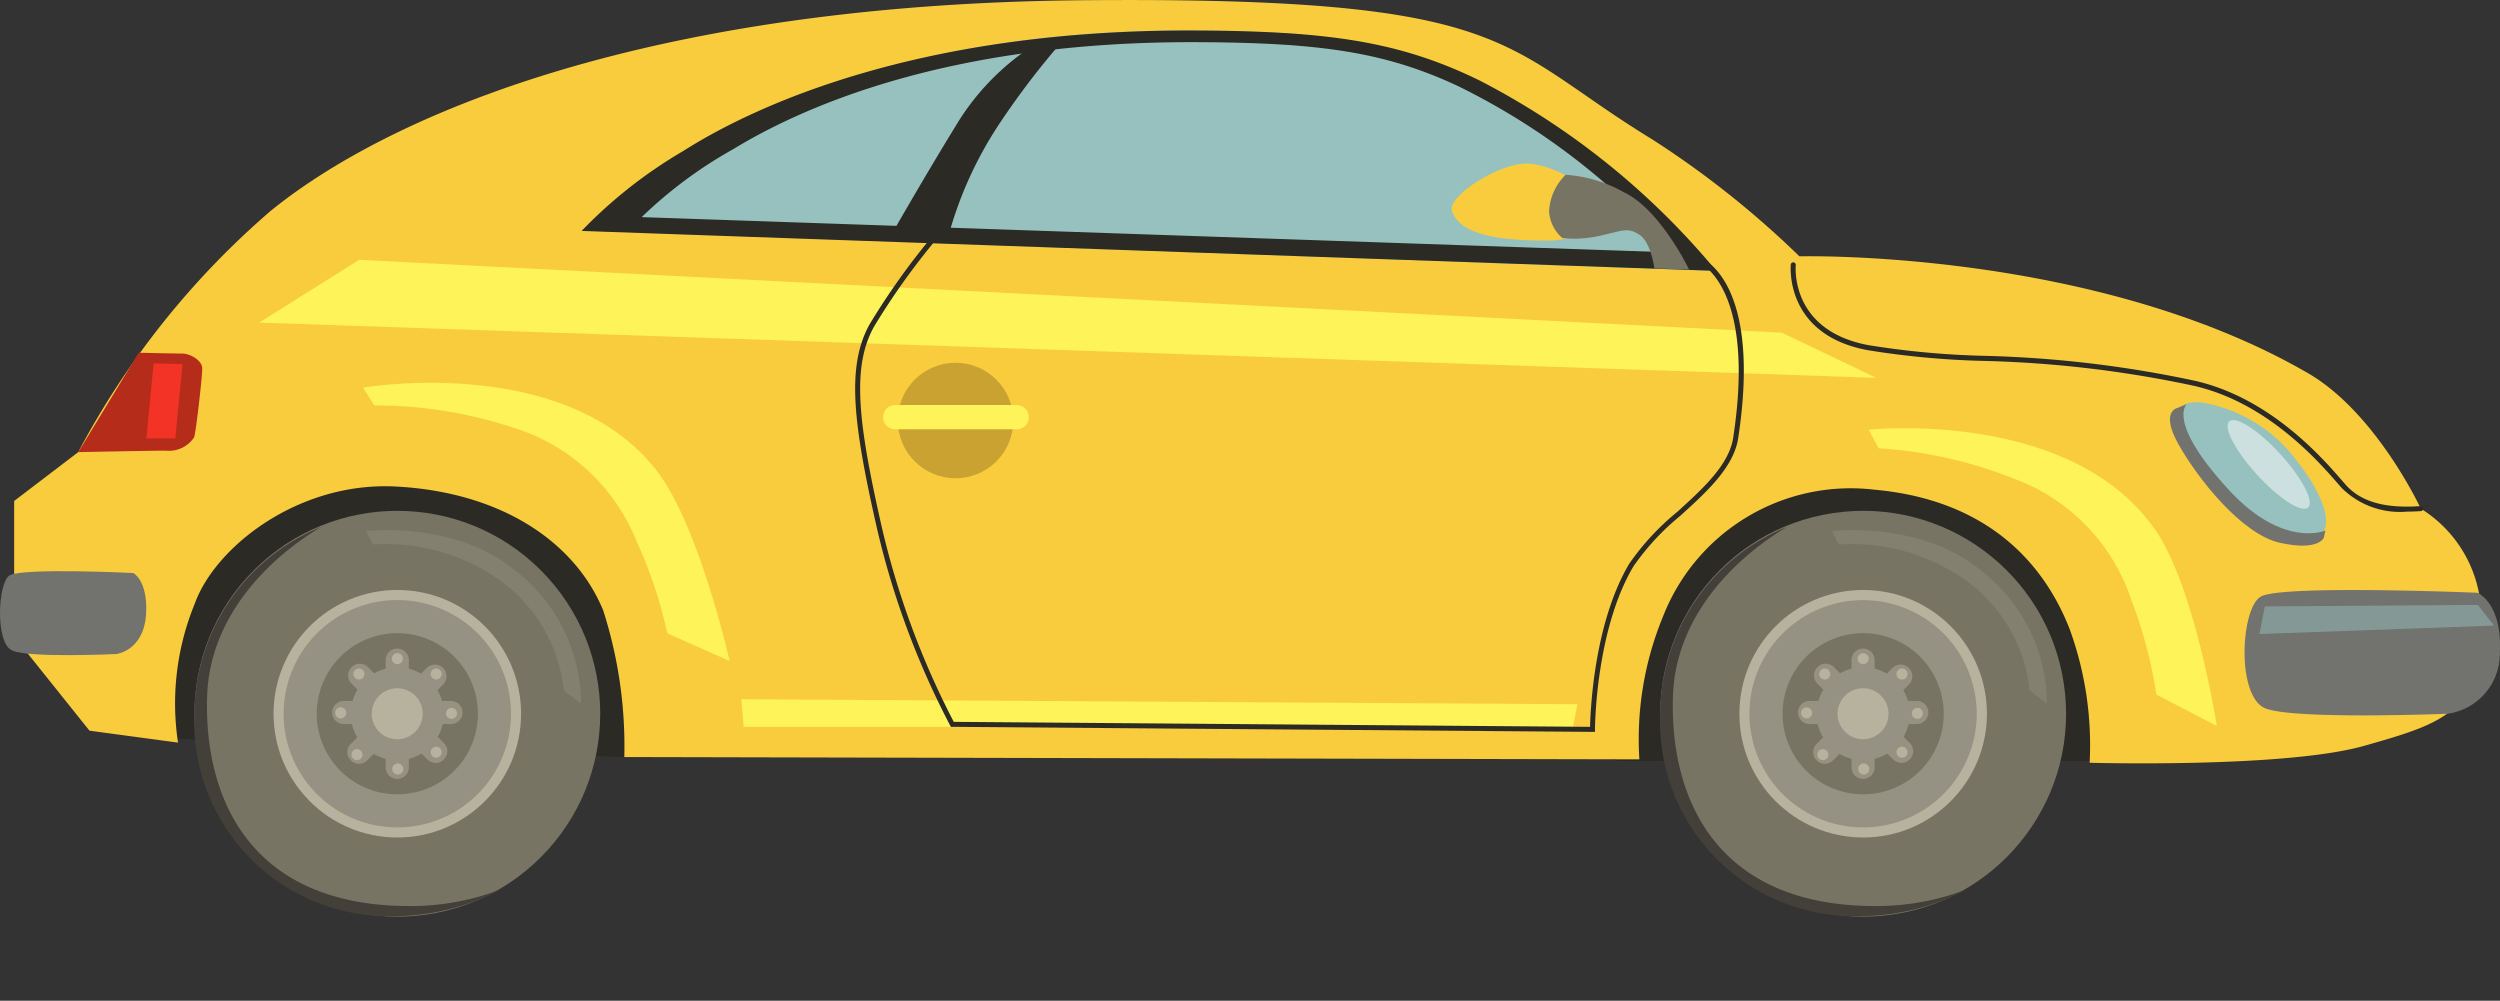 <svg xmlns="http://www.w3.org/2000/svg" width="107.967" height="43.218" viewBox="0 0 107.967 43.218">
  <rect x="0" y="0" width="107.967" height="43.218" fill="#333333" stroke="none"/>
  <g id="Group_625" data-name="Group 625" transform="translate(0 0)">
    <path id="Path_769" data-name="Path 769" d="M1408.509,749.91h-21.632l-31.919-6.136-11.019,5.973-19.68-.813-2.762-5.16,10.894-11.593,71.822,3.135,9.583,9.227-5.286,5.367Z" transform="translate(-1316.977 -717.047)" fill="#2b2a25"/>
    <g id="Group_584" data-name="Group 584" transform="translate(70.88 21.24)">
      <g id="Group_583" data-name="Group 583" transform="translate(0 0)">
        <ellipse id="Ellipse_54" data-name="Ellipse 54" cx="8.763" cy="8.763" rx="8.763" ry="8.763" transform="translate(1.727 19.168) rotate(-95.655)" fill="#777464"/>
        <path id="Path_770" data-name="Path 770" d="M1421.218,792.857c-2.547,1.533-4.795,4.063-4.916,7.25-.166,4.364,1.789,9.315,9.171,9.116a10.929,10.929,0,0,0,3.552-.73,10.039,10.039,0,0,1-4.877,1.172,8.392,8.392,0,0,1-8.4-8.686A8.766,8.766,0,0,1,1421.218,792.857Z" transform="translate(-1414.93 -791.339)" fill="#424038"/>
        <circle id="Ellipse_55" data-name="Ellipse 55" cx="5.345" cy="5.345" r="5.345" transform="translate(4.239 4.239)" fill="#b7b29e"/>
        <ellipse id="Ellipse_56" data-name="Ellipse 56" cx="4.91" cy="4.91" rx="4.91" ry="4.91" transform="matrix(-0.257, -0.966, 0.966, -0.257, 6.099, 15.59)" fill="#969283"/>
        <path id="Path_771" data-name="Path 771" d="M1423.955,832.839a3.48,3.48,0,1,0,3.48-3.481A3.48,3.48,0,0,0,1423.955,832.839Z" transform="translate(-1417.851 -823.254)" fill="#777464"/>
        <g id="Group_582" data-name="Group 582" transform="translate(6.738 6.738)">
          <g id="Group_580" data-name="Group 580" transform="translate(0.028 0.028)">
            <path id="Path_772" data-name="Path 772" d="M1447.652,839.766a.5.5,0,0,0,.5.5h0a.5.5,0,0,0,.5-.5v-4.629a.5.5,0,0,0-.5-.5h0a.5.5,0,0,0-.5.5Z" transform="translate(-1445.338 -834.634)" fill="#969283"/>
            <path id="Path_773" data-name="Path 773" d="M1429.733,852.655a.5.5,0,0,0-.5.5h0a.5.5,0,0,0,.5.5h4.629a.5.5,0,0,0,.5-.5h0a.5.5,0,0,0-.5-.5Z" transform="translate(-1429.23 -850.391)" fill="#969283"/>
          </g>
          <g id="Group_581" data-name="Group 581" transform="translate(0.688 0.688)">
            <path id="Path_774" data-name="Path 774" d="M1434.915,843.592a.5.5,0,0,0,0,.712h0a.5.5,0,0,0,.712,0l3.273-3.273a.5.5,0,0,0,0-.711h0a.5.5,0,0,0-.712,0Z" transform="translate(-1434.768 -840.135)" fill="#969283"/>
            <path id="Path_775" data-name="Path 775" d="M1435.344,840.035a.5.5,0,0,0-.711,0h0a.5.5,0,0,0,0,.712l3.273,3.273a.5.5,0,0,0,.712,0h0a.5.5,0,0,0,0-.711Z" transform="translate(-1434.449 -839.888)" fill="#969283"/>
          </g>
          <circle id="Ellipse_57" data-name="Ellipse 57" cx="2.012" cy="2.012" r="2.012" transform="translate(2.846 5.692) rotate(-135)" fill="#969283"/>
        </g>
        <path id="Path_776" data-name="Path 776" d="M1397.749,801.444l-.746-.58a6.724,6.724,0,0,0-2.776-4.765,8.495,8.495,0,0,0-5.469-1.533l-.29-.58s3.771-.455,6.381,1.658A7.3,7.3,0,0,1,1397.749,801.444Z" transform="translate(-1380.23 -792.289)" fill="#969283" opacity="0.4"/>
        <path id="Path_777" data-name="Path 777" d="M1449.762,836.479a.238.238,0,1,0,.238-.238A.238.238,0,0,0,1449.762,836.479Z" transform="translate(-1440.416 -829.273)" fill="#b7b29e"/>
        <path id="Path_778" data-name="Path 778" d="M1462.954,841.756a.238.238,0,1,0,.238-.238A.238.238,0,0,0,1462.954,841.756Z" transform="translate(-1455.266 -833.887)" fill="#b7b29e"/>
        <path id="Path_779" data-name="Path 779" d="M1469.22,855.112a.238.238,0,1,0,.239-.238A.238.238,0,0,0,1469.22,855.112Z" transform="translate(-1462.319 -845.565)" fill="#b7b29e"/>
        <path id="Path_780" data-name="Path 780" d="M1463.614,869.459a.238.238,0,1,0,.238-.238A.238.238,0,0,0,1463.614,869.459Z" transform="translate(-1456.009 -858.109)" fill="#b7b29e"/>
        <path id="Path_781" data-name="Path 781" d="M1449.6,874.405a.238.238,0,1,0,.238-.238A.238.238,0,0,0,1449.6,874.405Z" transform="translate(-1440.23 -862.434)" fill="#b7b29e"/>
        <path id="Path_782" data-name="Path 782" d="M1436.405,868.634a.238.238,0,1,0,.238-.238A.238.238,0,0,0,1436.405,868.634Z" transform="translate(-1425.381 -857.388)" fill="#b7b29e"/>
        <path id="Path_783" data-name="Path 783" d="M1431.128,855.277a.238.238,0,1,0,.238-.238A.238.238,0,0,0,1431.128,855.277Z" transform="translate(-1419.441 -845.709)" fill="#b7b29e"/>
        <path id="Path_784" data-name="Path 784" d="M1436.405,841.756a.238.238,0,1,0,.238-.238A.238.238,0,0,0,1436.405,841.756Z" transform="translate(-1425.381 -833.887)" fill="#b7b29e"/>
      </g>
      <path id="Path_785" data-name="Path 785" d="M1442.862,849.371a1.1,1.1,0,1,0,1.1-1.1A1.1,1.1,0,0,0,1442.862,849.371Z" transform="translate(-1434.383 -839.787)" fill="#b7b29e"/>
    </g>
    <g id="Group_589" data-name="Group 589" transform="translate(4.766 18.431)">
      <g id="Group_588" data-name="Group 588" transform="translate(0 0)">
        <circle id="Ellipse_58" data-name="Ellipse 58" cx="8.763" cy="8.763" r="8.763" transform="translate(12.393 24.786) rotate(-135)" fill="#777464"/>
        <path id="Path_786" data-name="Path 786" d="M1925.083,792.857c-2.548,1.533-4.795,4.063-4.916,7.25-.165,4.364,1.789,9.315,9.171,9.116a10.929,10.929,0,0,0,3.552-.73,10.039,10.039,0,0,1-4.877,1.172,8.392,8.392,0,0,1-8.4-8.686A8.766,8.766,0,0,1,1925.083,792.857Z" transform="translate(-1915.985 -788.53)" fill="#424038"/>
        <circle id="Ellipse_59" data-name="Ellipse 59" cx="5.345" cy="5.345" r="5.345" transform="translate(7.048 7.048)" fill="#b7b29e"/>
        <path id="Path_787" data-name="Path 787" d="M1916.442,822.891a4.91,4.91,0,1,0,4.91-4.91A4.91,4.91,0,0,0,1916.442,822.891Z" transform="translate(-1908.959 -810.498)" fill="#969283"/>
        <path id="Path_788" data-name="Path 788" d="M1927.82,832.839a3.48,3.48,0,1,0,3.481-3.481A3.481,3.481,0,0,0,1927.82,832.839Z" transform="translate(-1918.907 -820.445)" fill="#777464"/>
        <g id="Group_587" data-name="Group 587" transform="translate(9.576 9.576)">
          <g id="Group_585" data-name="Group 585">
            <path id="Path_789" data-name="Path 789" d="M1951.518,839.766a.5.5,0,0,0,.5.5h0a.5.5,0,0,0,.5-.5v-4.629a.5.5,0,0,0-.5-.5h0a.5.5,0,0,0-.5.5Z" transform="translate(-1949.203 -834.634)" fill="#969283"/>
            <path id="Path_790" data-name="Path 790" d="M1933.6,852.655a.5.5,0,0,0-.5.5h0a.5.5,0,0,0,.5.5h4.629a.5.5,0,0,0,.5-.5h0a.5.5,0,0,0-.5-.5Z" transform="translate(-1933.096 -850.391)" fill="#969283"/>
          </g>
          <g id="Group_586" data-name="Group 586" transform="translate(0.66 0.66)">
            <path id="Path_791" data-name="Path 791" d="M1938.78,843.592a.5.5,0,0,0,0,.712h0a.5.5,0,0,0,.711,0l3.273-3.273a.5.5,0,0,0,0-.711h0a.5.5,0,0,0-.712,0Z" transform="translate(-1938.632 -840.135)" fill="#969283"/>
            <path id="Path_792" data-name="Path 792" d="M1939.208,840.035a.5.5,0,0,0-.712,0h0a.5.5,0,0,0,0,.712l3.273,3.273a.5.5,0,0,0,.712,0h0a.5.5,0,0,0,0-.711Z" transform="translate(-1938.314 -839.888)" fill="#969283"/>
          </g>
          <ellipse id="Ellipse_60" data-name="Ellipse 60" cx="2.012" cy="2.012" rx="2.012" ry="2.012" transform="translate(1.153 5.126) rotate(-99.217)" fill="#969283"/>
        </g>
        <path id="Path_793" data-name="Path 793" d="M1901.614,801.444l-.746-.58a6.725,6.725,0,0,0-2.776-4.765,8.5,8.5,0,0,0-5.47-1.533l-.29-.58s3.771-.455,6.381,1.658A7.3,7.3,0,0,1,1901.614,801.444Z" transform="translate(-1881.286 -789.481)" fill="#969283" opacity="0.4"/>
        <path id="Path_794" data-name="Path 794" d="M1953.627,836.479a.238.238,0,1,0,.239-.238A.238.238,0,0,0,1953.627,836.479Z" transform="translate(-1941.472 -826.464)" fill="#b7b29e"/>
        <path id="Path_795" data-name="Path 795" d="M1966.819,841.756a.238.238,0,1,0,.238-.238A.238.238,0,0,0,1966.819,841.756Z" transform="translate(-1956.322 -831.078)" fill="#b7b29e"/>
        <path id="Path_796" data-name="Path 796" d="M1973.085,855.112a.238.238,0,1,0,.238-.238A.238.238,0,0,0,1973.085,855.112Z" transform="translate(-1963.375 -842.756)" fill="#b7b29e"/>
        <path id="Path_797" data-name="Path 797" d="M1967.479,869.459a.238.238,0,1,0,.239-.238A.238.238,0,0,0,1967.479,869.459Z" transform="translate(-1957.065 -855.3)" fill="#b7b29e"/>
        <path id="Path_798" data-name="Path 798" d="M1953.462,874.405a.238.238,0,1,0,.238-.238A.238.238,0,0,0,1953.462,874.405Z" transform="translate(-1941.287 -859.625)" fill="#b7b29e"/>
        <circle id="Ellipse_61" data-name="Ellipse 61" cx="0.238" cy="0.238" r="0.238" transform="translate(13.833 13.817)" fill="#b7b29e"/>
        <path id="Path_799" data-name="Path 799" d="M1934.993,855.277a.238.238,0,1,0,.238-.238A.238.238,0,0,0,1934.993,855.277Z" transform="translate(-1920.497 -842.9)" fill="#b7b29e"/>
        <path id="Path_800" data-name="Path 800" d="M1940.27,841.756a.238.238,0,1,0,.238-.238A.238.238,0,0,0,1940.27,841.756Z" transform="translate(-1926.438 -831.078)" fill="#b7b29e"/>
      </g>
      <path id="Path_801" data-name="Path 801" d="M1946.728,849.371a1.1,1.1,0,1,0,1.105-1.1A1.105,1.105,0,0,0,1946.728,849.371Z" transform="translate(-1935.44 -836.978)" fill="#b7b29e"/>
    </g>
    <path id="Path_802" data-name="Path 802" d="M1242.057,631.247a35.9,35.9,0,0,1,8.3-10.409c5.2-4.229,16.427-8.946,35.132-9.108s17.891,1.952,24.559,6.018a40.456,40.456,0,0,1,6.343,5.042s12.687-.325,21.957,5.042c2.959,1.713,4.879,5.855,4.879,5.855a5.511,5.511,0,0,1,2.6,5.042c0,3.741-1.626,4.229-5.042,5.2s-11.86.732-11.86.732a14.657,14.657,0,0,0-.867-5.783c-1.1-2.811-3.515-5.563-8.417-6.009a8.7,8.7,0,0,0-9.15,5.5,13.878,13.878,0,0,0-1.012,6.145l-43.837-.1a19.186,19.186,0,0,0-.912-6.334c-1.222-2.967-4.416-5.114-8.964-5.349-4.193-.217-7.79,2.6-8.675,5.06a11.353,11.353,0,0,0-.723,6l-3.823-.515-3.253-4.066v-5.855Z" transform="translate(-1238.68 -611.72)" fill="#f9cc3d"/>
    <path id="Path_803" data-name="Path 803" d="M1552,632.585l-48.724-1.743a21,21,0,0,1,4.326-3.36c3.181-2.024,10.049-5.332,21.9-5.278,5.717.026,8.811.462,12.29,2.169A32.785,32.785,0,0,1,1552,632.585Z" transform="translate(-1478.023 -620.886)" fill="#97c1bf"/>
    <path id="Path_804" data-name="Path 804" d="M1506.491,627.417c3.181-2.024,10.282-5.268,22.137-5.214,5.717.026,8.811.462,12.29,2.169a32.782,32.782,0,0,1,10.2,8.212l-49-1.725A20.248,20.248,0,0,1,1506.491,627.417Zm42.823,4.373a29.7,29.7,0,0,0-9.341-7.183c-3.184-1.493-6.017-1.875-11.25-1.9-10.853-.048-17.14,2.846-20.052,4.617a19.061,19.061,0,0,0-3.96,2.939Z" transform="translate(-1476.999 -620.886)" fill="#2b2a25"/>
    <path id="Path_805" data-name="Path 805" d="M1242.823,814.652s-8.292-.348-9.329.149c-.9.429-1.115,4.363.187,4.851s7.855.224,7.855.224a2.624,2.624,0,0,0,2.25-2.678C1243.889,815.1,1242.823,814.652,1242.823,814.652Z" transform="translate(-1135.826 -789.052)" fill="#72726f"/>
    <path id="Path_806" data-name="Path 806" d="M2047.606,808.139s-4.746-.233-5.339.1c-.512.287-.638,2.921.107,3.248s4.5.15,4.5.15,1.218-.137,1.288-1.793C2048.217,808.441,2047.606,808.139,2047.606,808.139Z" transform="translate(-2041.849 -783.392)" fill="#72726f"/>
    <path id="Path_807" data-name="Path 807" d="M1293.641,749.981a6.448,6.448,0,0,1,4.138,2.589c1.193,1.518,1.908,3.4.17,3.363-1.662-.038-2.419-1.187-3.86-2.574S1291.7,749.755,1293.641,749.981Z" transform="translate(-1198.532 -732.596)" fill="#97c1bf"/>
    <path id="Path_808" data-name="Path 808" d="M1512.931,704.176l-61.439-3.145-4.313,2.711,69.833,2.386Z" transform="translate(-1435.984 -689.81)" fill="#fff35a"/>
    <path id="Path_809" data-name="Path 809" d="M1585.8,853.261h-35.814l-.1-1.193,36.109.217Z" transform="translate(-1517.87 -821.871)" fill="#fff35a"/>
    <path id="Path_810" data-name="Path 810" d="M1345.125,771.777s-.938-5.974-2.647-8.452c-3.643-5.283-12.39-4.343-12.39-4.343l.434.8a19.065,19.065,0,0,1,6.506,1.59,8.4,8.4,0,0,1,4.415,4.988,19.447,19.447,0,0,1,1.07,4.057Z" transform="translate(-1249.387 -740.423)" fill="#fff35a"/>
    <path id="Path_811" data-name="Path 811" d="M1857.141,755.319s-1.32-5.9-3.184-8.265c-3.974-5.038-12.643-3.538-12.643-3.538l.484.766a19.066,19.066,0,0,1,6.6,1.169,8.4,8.4,0,0,1,4.726,4.694,19.456,19.456,0,0,1,1.328,3.98Z" transform="translate(-1825.633 -726.774)" fill="#fff35a"/>
    <path id="Path_812" data-name="Path 812" d="M2025.188,732.965s1.524.036,1.872.036.872.289.872.651-.262,2.675-.349,2.964a1.3,1.3,0,0,1-1.221.578c-.61,0-3.786.064-3.786.064Z" transform="translate(-2019.198 -717.732)" fill="#b52c1a"/>
    <path id="Path_813" data-name="Path 813" d="M2030.909,736.665l-.313,3.207h-1.25l.312-3.239Z" transform="translate(-2023.025 -720.939)" fill="#f23325"/>
    <path id="Path_814" data-name="Path 814" d="M1299.461,758.492c.94,1.028,1.922,1.659,2.2,1.409s-.268-1.285-1.207-2.312-1.922-1.659-2.2-1.409S1298.522,757.465,1299.461,758.492Z" transform="translate(-1201.98 -737.983)" fill="#fff" opacity="0.5"/>
    <g id="Group_590" data-name="Group 590" transform="translate(36.924 10.175)">
      <path id="Path_815" data-name="Path 815" d="M1524.659,714.141v-.109c0-.042.02-4.286,1.666-7.047a10.733,10.733,0,0,1,2.017-2.175c1.133-1.026,2.3-2.087,2.5-3.34,1.031-6.733-1.512-7.763-1.621-7.8l-.075.2.038-.1-.039.1c.025.01,2.484,1.034,1.483,7.567-.18,1.177-1.323,2.212-2.428,3.213a10.869,10.869,0,0,0-2.058,2.224c-1.527,2.561-1.679,6.359-1.695,7.049l-27.48-.216a35.727,35.727,0,0,1-3.1-8.374c-1.021-4.49-1.331-6.938-.336-8.706a30.54,30.54,0,0,1,2.7-3.779l-.166-.14a30.792,30.792,0,0,0-2.722,3.812c-1.03,1.83-.719,4.315.314,8.861a35.775,35.775,0,0,0,3.156,8.487l.031.055h.063Z" transform="translate(-1492.701 -692.708)" fill="#2b2a25"/>
    </g>
    <g id="Group_591" data-name="Group 591" transform="translate(77.334 11.329)">
      <path id="Path_816" data-name="Path 816" d="M1285.77,712.66q.283,0,.59-.022a.108.108,0,1,0-.015-.216c-1.56.11-2.6-.191-3.258-.949l-.121-.139c-.859-.992-3.143-3.626-6.444-4.341a49.19,49.19,0,0,0-9-1.061,36.424,36.424,0,0,1-4.995-.457c-3.439-.625-3.168-3.432-3.165-3.46a.108.108,0,1,0-.216-.024c0,.03-.294,3.036,3.342,3.7a36.545,36.545,0,0,0,5.024.461,48.984,48.984,0,0,1,8.961,1.057c3.231.7,5.479,3.295,6.326,4.271l.122.14A3.566,3.566,0,0,0,1285.77,712.66Z" transform="translate(-1259.142 -701.894)" fill="#2b2a25"/>
    </g>
    <path id="Path_817" data-name="Path 817" d="M1735.372,627.239a34.435,34.435,0,0,0-2.657,3.524,16.678,16.678,0,0,0-2.115,4.717h-2.494s1.355-2.386,2.819-4.771a10.652,10.652,0,0,1,3.362-3.47Z" transform="translate(-1689.64 -625.289)" fill="#2b2a25"/>
    <path id="Path_818" data-name="Path 818" d="M1244.282,819.638l.695.894-10.127.364.232-1.191Z" transform="translate(-1137.272 -793.515)" fill="#97c1bf" opacity="0.5"/>
    <path id="Path_819" data-name="Path 819" d="M1293.127,750.792l.4-.166s-.893.761,1.82,3.707c2.35,2.551,4.17,1.754,4.17,1.754l-.066.3s-.2.6-1.886.232-3.607-2.846-4.4-4.269S1293.127,750.792,1293.127,750.792Z" transform="translate(-1199.09 -733.174)" fill="#72726f"/>
    <circle id="Ellipse_62" data-name="Ellipse 62" cx="2.494" cy="2.494" r="2.494" transform="translate(38.773 15.667)" fill="#c9a232"/>
    <path id="Path_820" data-name="Path 820" d="M1738.464,751.469a.521.521,0,0,0,.519.524h5.252a.522.522,0,0,0,.519-.524h0a.522.522,0,0,0-.519-.524h-5.252a.521.521,0,0,0-.519.524Z" transform="translate(-1700.324 -733.453)" fill="#fff35a"/>
    <path id="Path_821" data-name="Path 821" d="M1541.838,669.953c-.184-.624,2.1-2.1,3.325-2.024s3.109,1.3,3.109,1.807-.723,1.518-2.241,1.518S1542.2,671.182,1541.838,669.953Z" transform="translate(-1479.137 -660.865)" fill="#f9cc3d"/>
    <path id="Path_822" data-name="Path 822" d="M1517.567,675.886s-1.247-2.6-2.817-3.335a5.914,5.914,0,0,0-2.513-.753,2.387,2.387,0,0,0-.714,1.574,1.649,1.649,0,0,0,.573,1.158,4.9,4.9,0,0,0,1.663-.108c.976-.217,1.156-.362,1.663-.036s.649,1.461.649,1.461Z" transform="translate(-1444.623 -664.25)" fill="#777464"/>
  </g>
</svg>

